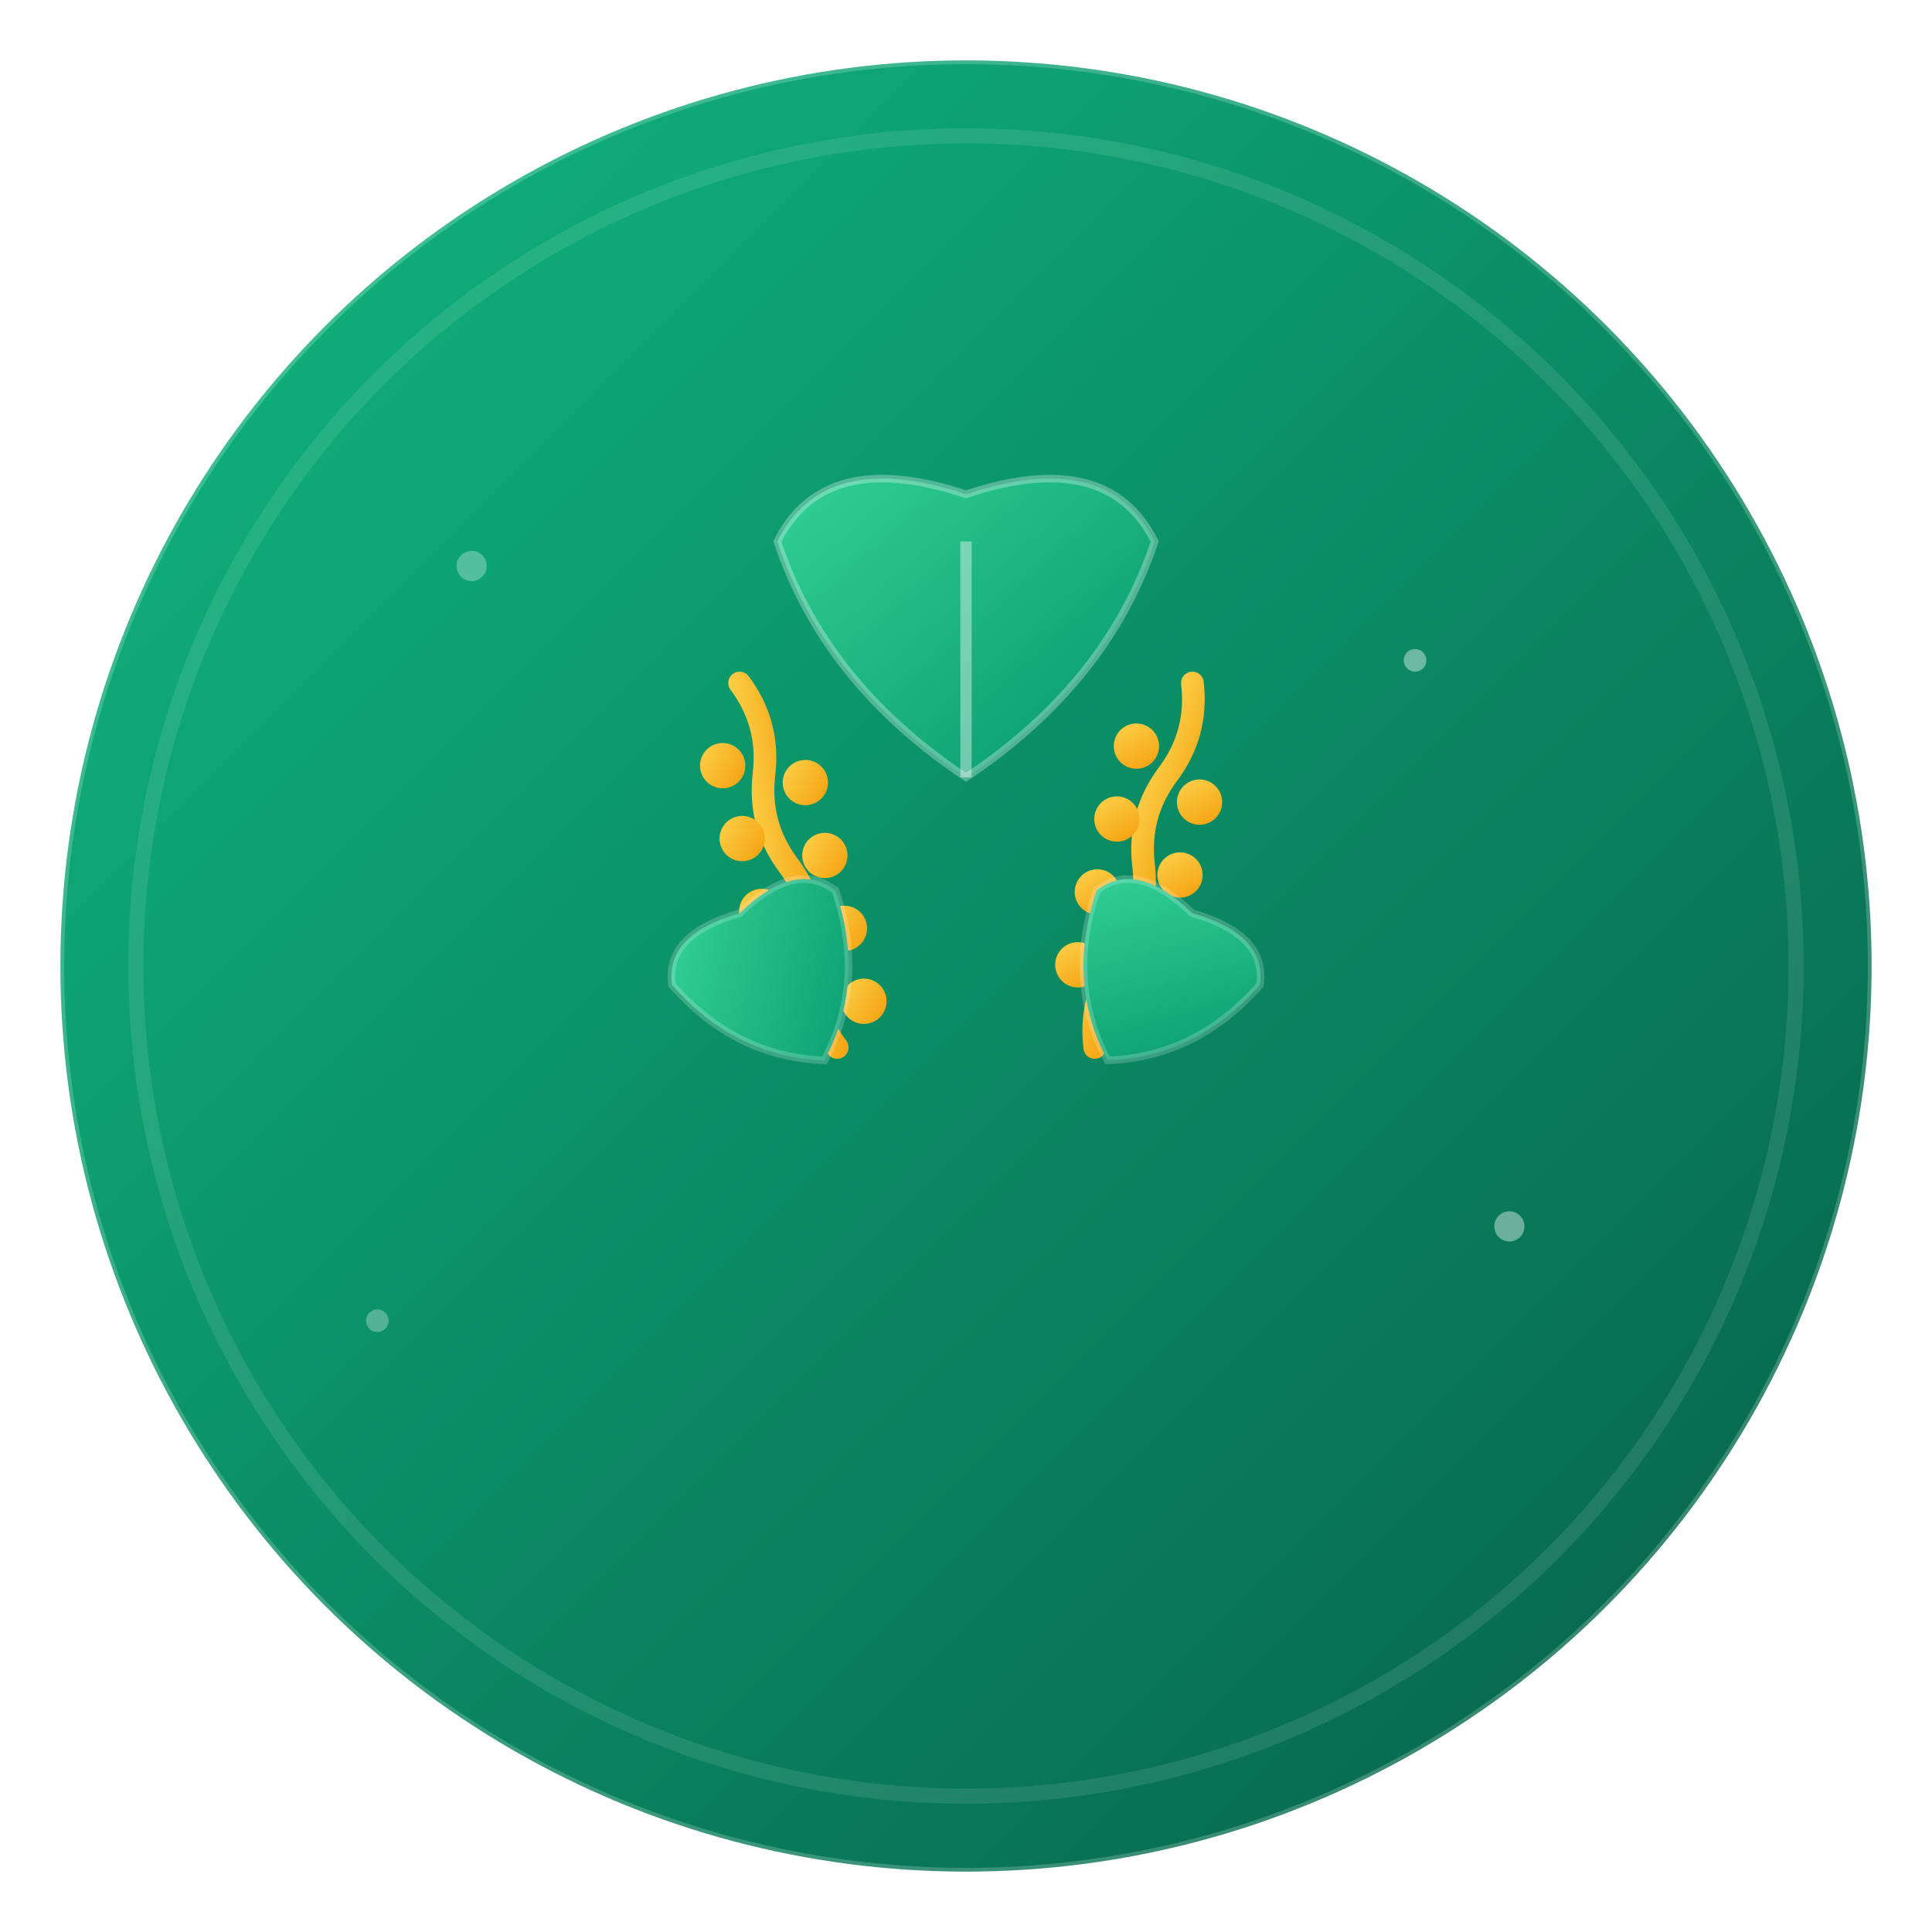 <svg width="1024" height="1024" viewBox="0 0 1024 1024" fill="none" xmlns="http://www.w3.org/2000/svg">
  <!-- Background Circle with Gradient -->
  <defs>
    <linearGradient id="bgGradient" x1="0%" y1="0%" x2="100%" y2="100%">
      <stop offset="0%" style="stop-color:#10B981;stop-opacity:1" />
      <stop offset="100%" style="stop-color:#065F46;stop-opacity:1" />
    </linearGradient>
    <linearGradient id="leafGradient" x1="0%" y1="0%" x2="100%" y2="100%">
      <stop offset="0%" style="stop-color:#34D399;stop-opacity:1" />
      <stop offset="100%" style="stop-color:#059669;stop-opacity:1" />
    </linearGradient>
    <linearGradient id="wheatGradient" x1="0%" y1="0%" x2="100%" y2="100%">
      <stop offset="0%" style="stop-color:#FCD34D;stop-opacity:1" />
      <stop offset="100%" style="stop-color:#F59E0B;stop-opacity:1" />
    </linearGradient>
    <filter id="shadow" x="-50%" y="-50%" width="200%" height="200%">
      <feDropShadow dx="0" dy="8" stdDeviation="16" flood-color="#000000" flood-opacity="0.2"/>
    </filter>
  </defs>
  
  <!-- Main Background Circle -->
  <circle cx="512" cy="512" r="480" fill="url(#bgGradient)" filter="url(#shadow)"/>
  
  <!-- Inner Circle for Depth -->
  <circle cx="512" cy="512" r="440" fill="none" stroke="rgba(255,255,255,0.1)" stroke-width="8"/>
  
  <!-- Central Agricultural Symbol -->
  <!-- Wheat Stalks -->
  <g transform="translate(512, 512)">
    <!-- Left Wheat Stalk -->
    <g transform="translate(-120, -150) rotate(-15)">
      <path d="M0,200 Q-10,175 0,150 Q10,125 0,100 Q-10,75 0,50 Q10,25 0,0" 
            stroke="url(#wheatGradient)" stroke-width="12" fill="none" stroke-linecap="round"/>
      <!-- Wheat grains -->
      <circle cx="-20" cy="40" r="12" fill="url(#wheatGradient)"/>
      <circle cx="20" cy="60" r="12" fill="url(#wheatGradient)"/>
      <circle cx="-20" cy="80" r="12" fill="url(#wheatGradient)"/>
      <circle cx="20" cy="100" r="12" fill="url(#wheatGradient)"/>
      <circle cx="-20" cy="120" r="12" fill="url(#wheatGradient)"/>
      <circle cx="20" cy="140" r="12" fill="url(#wheatGradient)"/>
      <circle cx="-20" cy="160" r="12" fill="url(#wheatGradient)"/>
      <circle cx="20" cy="180" r="12" fill="url(#wheatGradient)"/>
    </g>
    
    <!-- Right Wheat Stalk -->
    <g transform="translate(120, -150) rotate(15)">
      <path d="M0,200 Q-10,175 0,150 Q10,125 0,100 Q-10,75 0,50 Q10,25 0,0" 
            stroke="url(#wheatGradient)" stroke-width="12" fill="none" stroke-linecap="round"/>
      <!-- Wheat grains -->
      <circle cx="-20" cy="40" r="12" fill="url(#wheatGradient)"/>
      <circle cx="20" cy="60" r="12" fill="url(#wheatGradient)"/>
      <circle cx="-20" cy="80" r="12" fill="url(#wheatGradient)"/>
      <circle cx="20" cy="100" r="12" fill="url(#wheatGradient)"/>
      <circle cx="-20" cy="120" r="12" fill="url(#wheatGradient)"/>
      <circle cx="20" cy="140" r="12" fill="url(#wheatGradient)"/>
      <circle cx="-20" cy="160" r="12" fill="url(#wheatGradient)"/>
      <circle cx="20" cy="180" r="12" fill="url(#wheatGradient)"/>
    </g>
    
    <!-- Central Leaf -->
    <g transform="translate(0, -100)">
      <path d="M0,0 Q-75,-50 -100,-125 Q-75,-175 0,-150 Q75,-175 100,-125 Q75,-50 0,0 Z" 
            fill="url(#leafGradient)" stroke="rgba(255,255,255,0.3)" stroke-width="4"/>
      <!-- Leaf vein -->
      <path d="M0,0 Q0,-50 0,-125" stroke="rgba(255,255,255,0.4)" stroke-width="6" fill="none"/>
    </g>
    
    <!-- Bottom Leaves -->
    <g transform="translate(-75, 50) rotate(-30)">
      <path d="M0,0 Q-40,-25 -50,-75 Q-40,-100 0,-90 Q40,-100 50,-75 Q40,-25 0,0 Z" 
            fill="url(#leafGradient)" stroke="rgba(255,255,255,0.2)" stroke-width="4"/>
    </g>
    
    <g transform="translate(75, 50) rotate(30)">
      <path d="M0,0 Q-40,-25 -50,-75 Q-40,-100 0,-90 Q40,-100 50,-75 Q40,-25 0,0 Z" 
            fill="url(#leafGradient)" stroke="rgba(255,255,255,0.2)" stroke-width="4"/>
    </g>
  </g>
  
  <!-- Decorative Elements -->
  <!-- Small dots around the logo -->
  <circle cx="250" cy="300" r="8" fill="rgba(255,255,255,0.3)"/>
  <circle cx="750" cy="350" r="6" fill="rgba(255,255,255,0.4)"/>
  <circle cx="200" cy="700" r="6" fill="rgba(255,255,255,0.3)"/>
  <circle cx="800" cy="650" r="8" fill="rgba(255,255,255,0.4)"/>
  
  <!-- Outer Ring -->
  <circle cx="512" cy="512" r="480" fill="none" stroke="rgba(255,255,255,0.2)" stroke-width="4"/>
</svg>